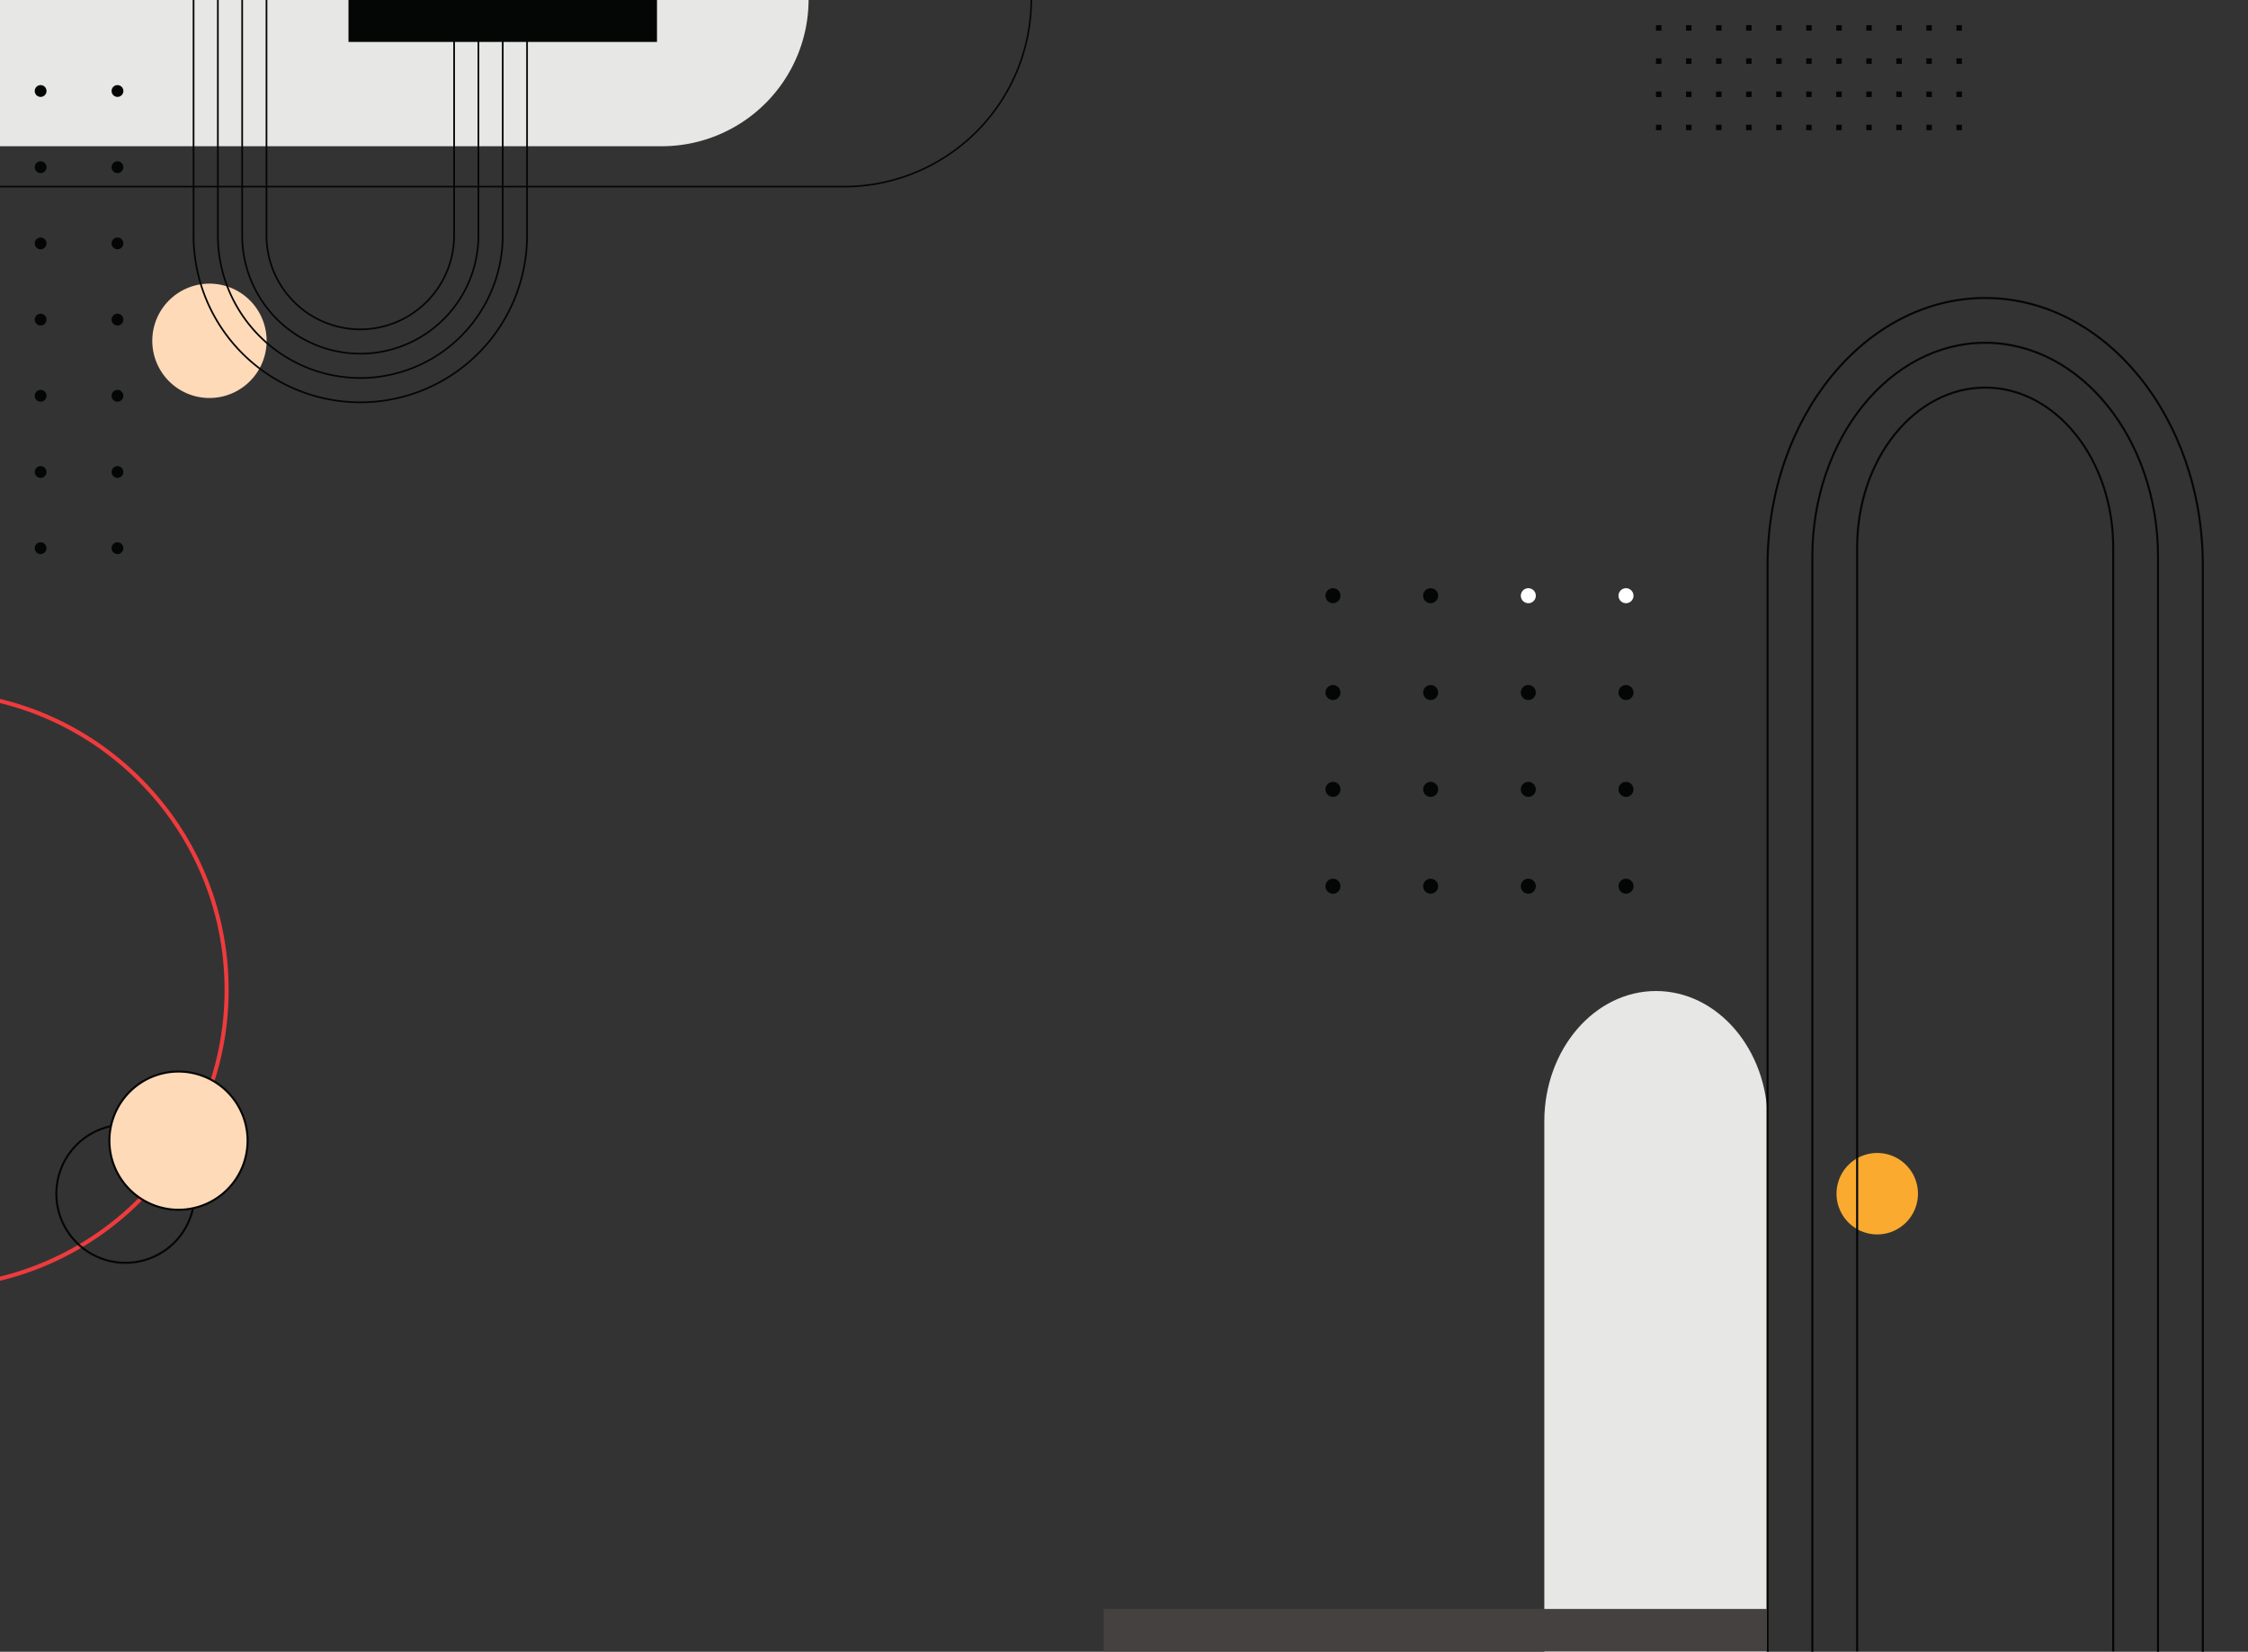 <svg id="Background-skills" xmlns="http://www.w3.org/2000/svg" xmlns:xlink="http://www.w3.org/1999/xlink" width="1470" height="1080" viewBox="0 0 1470 1080">
  <rect x="0" y="0" width="1470" height="1080" fill="#333333" stroke="none"/>
  <defs>
    <clipPath id="clip-path">
      <rect id="Rectangle_1" data-name="Rectangle 1" width="1470" height="1080" fill="#fff" stroke="#707070" stroke-width="1"/>
    </clipPath>
  </defs>
  <g id="Mask_Group_1" data-name="Mask Group 1" clip-path="url(#clip-path)">
    <g id="g10" transform="translate(-240.582 -160)">
      <g id="g12" transform="translate(0 0)">
        <path id="path16" d="M257.154,263.824V-82.911c0-47.028-32.765-85.292-73.037-85.292s-73.034,38.264-73.034,85.292V263.824" transform="translate(1139.345 976.176)" fill="#e7e7e6"/>
        <path id="path20" d="M885.922-123.874c0,107.355,87.03,194.385,194.386,194.385s194.385-87.03,194.385-194.385-87.03-194.386-194.385-194.386S885.922-231.229,885.922-123.874Z" transform="translate(-885.922 931.074)" fill="none" stroke="#ee3b3d" stroke-miterlimit="10" stroke-width="2.667"/>
        <path id="path22" d="M865.8-486.447a37.386,37.386,0,0,0,37.385,37.387,37.386,37.386,0,0,0,37.383-37.387,37.384,37.384,0,0,0-37.383-37.383A37.384,37.384,0,0,0,865.8-486.447" transform="translate(-525.635 869.286)" fill="#ffdab9"/>
        <path id="path24" d="M35.526-60.15A26.627,26.627,0,0,0,62.153-33.523,26.627,26.627,0,0,0,88.78-60.15,26.627,26.627,0,0,0,62.153-86.777,26.627,26.627,0,0,0,35.526-60.15" transform="translate(1405.987 1000.649)" fill="#f9aa2f"/>
        <path id="path28" d="M902.043-55.862A45.182,45.182,0,0,0,947.226-10.68a45.181,45.181,0,0,0,45.182-45.182,45.181,45.181,0,0,0-45.182-45.183A45.183,45.183,0,0,0,902.043-55.862Z" transform="translate(-624.604 996.361)" fill="none" stroke="#040606" stroke-miterlimit="10" stroke-width="1.333"/>
        <path id="path30" d="M875.375-82.532a45.182,45.182,0,0,0,45.181,45.183,45.182,45.182,0,0,0,45.181-45.183,45.181,45.181,0,0,0-45.181-45.182,45.181,45.181,0,0,0-45.181,45.182" transform="translate(-563.251 988.346)" fill="#ffdab9"/>
        <path id="path32" d="M875.375-82.532a45.182,45.182,0,0,0,45.181,45.183,45.182,45.182,0,0,0,45.181-45.183,45.181,45.181,0,0,0-45.181-45.182A45.181,45.181,0,0,0,875.375-82.532Z" transform="translate(-563.251 988.346)" fill="none" stroke="#040606" stroke-miterlimit="10" stroke-width="1.333"/>
        <path id="path34" d="M1122.233-666.665a96.036,96.036,0,0,1-95.926,95.926H593.313v-95.926h528.92" transform="translate(-352.905 826.355)" fill="#e7e7e6"/>
        <path id="path36" d="M1155.887-666.665a122.474,122.474,0,0,1-122.334,122.336H481.343" transform="translate(-240.935 826.355)" fill="none" stroke="#040606" stroke-miterlimit="10" stroke-width="1.051"/>
        <path id="path42" d="M176.924,368.545V-341.866c0-96.357-63.84-174.75-142.309-174.75s-142.307,78.393-142.307,174.75V368.545" transform="translate(1504.106 871.455)" fill="none" stroke="#040606" stroke-miterlimit="10" stroke-width="1.333"/>
        <path id="path44" d="M140.862,361.776v-716c0-77.123-50.7-139.871-113.016-139.871S-85.169-431.345-85.169-354.223v716" transform="translate(1510.876 878.224)" fill="none" stroke="#040606" stroke-miterlimit="10" stroke-width="1.333"/>
        <path id="path46" d="M104.8,354.738V-367.107c0-57.6-37.558-104.464-83.724-104.464s-83.723,46.862-83.723,104.464V354.738" transform="translate(1517.645 884.994)" fill="none" stroke="#040606" stroke-miterlimit="10" stroke-width="1.333"/>
        <path id="path48" d="M734.865-789.45v314.008A109.04,109.04,0,0,0,843.906-366.4h0A109.043,109.043,0,0,0,952.947-475.442V-789.45" transform="translate(-367.716 789.45)" fill="none" stroke="#040606" stroke-miterlimit="10" stroke-width="1.11"/>
        <path id="path50" d="M747.09-789.45v314.008A93.248,93.248,0,0,0,840.233-382.3a93.246,93.246,0,0,0,93.141-93.141V-789.45" transform="translate(-364.043 789.45)" fill="none" stroke="#040606" stroke-miterlimit="10" stroke-width="1.11"/>
        <path id="path52" d="M759.315-789.45v314.008A77.331,77.331,0,0,0,836.558-398.2,77.33,77.33,0,0,0,913.8-475.442V-789.45" transform="translate(-360.369 789.45)" fill="none" stroke="#040606" stroke-miterlimit="10" stroke-width="1.11"/>
        <path id="path54" d="M771.539-789.45v314.008A61.412,61.412,0,0,0,832.883-414.1a61.412,61.412,0,0,0,61.343-61.343V-789.45" transform="translate(-356.693 789.45)" fill="none" stroke="#040606" stroke-miterlimit="10" stroke-width="1.11"/>
        <path id="path56" d="M13.436-650.186h3.589v-3.591H13.436v3.591" transform="translate(1506.471 830.229)" fill="#040606"/>
        <path id="path58" d="M13.436-633.5h3.589v-3.59H13.436v3.59" transform="translate(1506.471 835.244)" fill="#040606"/>
        <path id="path60" d="M13.436-616.82h3.589v-3.588H13.436v3.588" transform="translate(1506.471 840.259)" fill="#040606"/>
        <path id="path62" d="M13.436-600.134h3.589v-3.591H13.436v3.591" transform="translate(1506.471 845.273)" fill="#040606"/>
        <path id="path64" d="M28.542-650.186h3.589v-3.591H28.542v3.591" transform="translate(1471.719 830.229)" fill="#040606"/>
        <path id="path66" d="M28.542-633.5h3.589v-3.59H28.542v3.59" transform="translate(1471.719 835.244)" fill="#040606"/>
        <path id="path68" d="M28.542-616.82h3.589v-3.588H28.542v3.588" transform="translate(1471.719 840.259)" fill="#040606"/>
        <path id="path70" d="M28.542-600.134h3.589v-3.591H28.542v3.591" transform="translate(1471.719 845.273)" fill="#040606"/>
        <path id="path72" d="M43.648-650.186h3.59v-3.591h-3.59v3.591" transform="translate(1436.967 830.229)" fill="#040606"/>
        <path id="path74" d="M43.648-633.5h3.59v-3.59h-3.59v3.59" transform="translate(1436.967 835.244)" fill="#040606"/>
        <path id="path76" d="M43.648-616.82h3.59v-3.588h-3.59v3.588" transform="translate(1436.967 840.259)" fill="#040606"/>
        <path id="path78" d="M43.648-600.134h3.59v-3.591h-3.59v3.591" transform="translate(1436.967 845.273)" fill="#040606"/>
        <path id="path80" d="M58.753-650.186h3.59v-3.591h-3.59v3.591" transform="translate(1402.216 830.229)" fill="#040606"/>
        <path id="path82" d="M58.753-633.5h3.59v-3.59h-3.59v3.59" transform="translate(1402.216 835.244)" fill="#040606"/>
        <path id="path84" d="M58.753-616.82h3.59v-3.588h-3.59v3.588" transform="translate(1402.216 840.259)" fill="#040606"/>
        <path id="path86" d="M58.753-600.134h3.59v-3.591h-3.59v3.591" transform="translate(1402.216 845.273)" fill="#040606"/>
        <path id="path88" d="M73.859-650.186h3.589v-3.591H73.859v3.591" transform="translate(1367.464 830.229)" fill="#040606"/>
        <path id="path90" d="M73.859-633.5h3.589v-3.59H73.859v3.59" transform="translate(1367.464 835.244)" fill="#040606"/>
        <path id="path92" d="M73.859-616.82h3.589v-3.588H73.859v3.588" transform="translate(1367.464 840.259)" fill="#040606"/>
        <path id="path94" d="M73.859-600.134h3.589v-3.591H73.859v3.591" transform="translate(1367.464 845.273)" fill="#040606"/>
        <path id="path96" d="M88.964-650.186h3.59v-3.591h-3.59v3.591" transform="translate(1332.713 830.229)" fill="#040606"/>
        <path id="path98" d="M88.964-633.5h3.59v-3.59h-3.59v3.59" transform="translate(1332.713 835.244)" fill="#040606"/>
        <path id="path100" d="M88.964-616.82h3.59v-3.588h-3.59v3.588" transform="translate(1332.713 840.259)" fill="#040606"/>
        <path id="path102" d="M88.964-600.134h3.59v-3.591h-3.59v3.591" transform="translate(1332.713 845.273)" fill="#040606"/>
        <path id="path104" d="M104.07-650.186h3.59v-3.591h-3.59v3.591" transform="translate(1297.961 830.229)" fill="#040606"/>
        <path id="path106" d="M104.07-633.5h3.59v-3.59h-3.59v3.59" transform="translate(1297.961 835.244)" fill="#040606"/>
        <path id="path108" d="M104.07-616.82h3.59v-3.588h-3.59v3.588" transform="translate(1297.961 840.259)" fill="#040606"/>
        <path id="path110" d="M104.07-600.134h3.59v-3.591h-3.59v3.591" transform="translate(1297.961 845.273)" fill="#040606"/>
        <path id="path112" d="M119.176-650.186h3.589v-3.591h-3.589v3.591" transform="translate(1263.209 830.229)" fill="#040606"/>
        <path id="path114" d="M119.176-633.5h3.589v-3.59h-3.589v3.59" transform="translate(1263.209 835.244)" fill="#040606"/>
        <path id="path116" d="M119.176-616.82h3.589v-3.588h-3.589v3.588" transform="translate(1263.209 840.259)" fill="#040606"/>
        <path id="path118" d="M119.176-600.134h3.589v-3.591h-3.589v3.591" transform="translate(1263.209 845.273)" fill="#040606"/>
        <path id="path120" d="M134.281-650.186h3.59v-3.591h-3.59v3.591" transform="translate(1228.459 830.229)" fill="#040606"/>
        <path id="path122" d="M134.281-633.5h3.59v-3.59h-3.59v3.59" transform="translate(1228.459 835.244)" fill="#040606"/>
        <path id="path124" d="M134.281-616.82h3.59v-3.588h-3.59v3.588" transform="translate(1228.459 840.259)" fill="#040606"/>
        <path id="path126" d="M134.281-600.134h3.59v-3.591h-3.59v3.591" transform="translate(1228.459 845.273)" fill="#040606"/>
        <path id="path128" d="M149.388-650.186h3.588v-3.591h-3.588v3.591" transform="translate(1193.707 830.229)" fill="#040606"/>
        <path id="path130" d="M149.388-633.5h3.588v-3.59h-3.588v3.59" transform="translate(1193.707 835.244)" fill="#040606"/>
        <path id="path132" d="M149.388-616.82h3.588v-3.588h-3.588v3.588" transform="translate(1193.707 840.259)" fill="#040606"/>
        <path id="path134" d="M149.388-600.134h3.588v-3.591h-3.588v3.591" transform="translate(1193.707 845.273)" fill="#040606"/>
        <path id="path136" d="M164.493-650.186h3.59v-3.591h-3.59v3.591" transform="translate(1158.954 830.229)" fill="#040606"/>
        <path id="path138" d="M164.493-633.5h3.59v-3.59h-3.59v3.59" transform="translate(1158.954 835.244)" fill="#040606"/>
        <path id="path140" d="M164.493-616.82h3.59v-3.588h-3.59v3.588" transform="translate(1158.954 840.259)" fill="#040606"/>
        <path id="path142" d="M164.493-600.134h3.59v-3.591h-3.59v3.591" transform="translate(1158.954 845.273)" fill="#040606"/>
        <path id="path210" d="M178.56-365.81a4.9,4.9,0,0,0,4.9,4.9,4.9,4.9,0,0,0,4.9-4.9,4.9,4.9,0,0,0-4.9-4.9,4.9,4.9,0,0,0-4.9,4.9" transform="translate(1120.389 915.31)" fill="#fff"/>
        <path id="path212" d="M227.671-365.81a4.9,4.9,0,0,0,4.9,4.9,4.9,4.9,0,0,0,4.9-4.9,4.9,4.9,0,0,0-4.9-4.9,4.9,4.9,0,0,0-4.9,4.9" transform="translate(1007.403 915.31)" fill="#fff"/>
        <path id="path214" d="M276.783-365.81a4.9,4.9,0,0,0,4.9,4.9,4.9,4.9,0,0,0,4.9-4.9,4.9,4.9,0,0,0-4.9-4.9,4.9,4.9,0,0,0-4.9,4.9" transform="translate(894.418 915.31)" fill="#040606"/>
        <path id="path216" d="M325.894-365.81a4.9,4.9,0,0,0,4.9,4.9,4.9,4.9,0,0,0,4.9-4.9,4.9,4.9,0,0,0-4.9-4.9,4.9,4.9,0,0,0-4.9,4.9" transform="translate(781.436 915.31)" fill="#040606"/>
        <path id="path218" d="M178.56-317.128a4.9,4.9,0,0,0,4.9,4.9,4.9,4.9,0,0,0,4.9-4.9,4.9,4.9,0,0,0-4.9-4.9,4.9,4.9,0,0,0-4.9,4.9" transform="translate(1120.389 929.942)" fill="#040606"/>
        <path id="path220" d="M227.671-317.128a4.9,4.9,0,0,0,4.9,4.9,4.9,4.9,0,0,0,4.9-4.9,4.9,4.9,0,0,0-4.9-4.9,4.9,4.9,0,0,0-4.9,4.9" transform="translate(1007.403 929.942)" fill="#040606"/>
        <path id="path222" d="M276.783-317.128a4.9,4.9,0,0,0,4.9,4.9,4.9,4.9,0,0,0,4.9-4.9,4.9,4.9,0,0,0-4.9-4.9,4.9,4.9,0,0,0-4.9,4.9" transform="translate(894.418 929.942)" fill="#040606"/>
        <path id="path224" d="M325.894-317.128a4.9,4.9,0,0,0,4.9,4.9,4.9,4.9,0,0,0,4.9-4.9,4.9,4.9,0,0,0-4.9-4.9,4.9,4.9,0,0,0-4.9,4.9" transform="translate(781.436 929.942)" fill="#040606"/>
        <path id="path226" d="M178.56-268.444a4.9,4.9,0,0,0,4.9,4.9,4.9,4.9,0,0,0,4.9-4.9,4.9,4.9,0,0,0-4.9-4.9,4.894,4.894,0,0,0-4.9,4.9" transform="translate(1120.389 944.575)" fill="#040606"/>
        <path id="path228" d="M227.671-268.444a4.9,4.9,0,0,0,4.9,4.9,4.9,4.9,0,0,0,4.9-4.9,4.9,4.9,0,0,0-4.9-4.9,4.895,4.895,0,0,0-4.9,4.9" transform="translate(1007.403 944.575)" fill="#040606"/>
        <path id="path230" d="M276.783-268.444a4.9,4.9,0,0,0,4.9,4.9,4.9,4.9,0,0,0,4.9-4.9,4.895,4.895,0,0,0-4.9-4.9,4.895,4.895,0,0,0-4.9,4.9" transform="translate(894.418 944.575)" fill="#040606"/>
        <path id="path232" d="M325.894-268.444a4.9,4.9,0,0,0,4.9,4.9,4.9,4.9,0,0,0,4.9-4.9,4.9,4.9,0,0,0-4.9-4.9,4.894,4.894,0,0,0-4.9,4.9" transform="translate(781.436 944.575)" fill="#040606"/>
        <path id="path234" d="M178.56-219.758a4.9,4.9,0,0,0,4.9,4.9,4.9,4.9,0,0,0,4.9-4.9,4.9,4.9,0,0,0-4.9-4.9,4.9,4.9,0,0,0-4.9,4.9" transform="translate(1120.389 959.208)" fill="#040606"/>
        <path id="path236" d="M227.671-219.758a4.9,4.9,0,0,0,4.9,4.9,4.9,4.9,0,0,0,4.9-4.9,4.9,4.9,0,0,0-4.9-4.9,4.9,4.9,0,0,0-4.9,4.9" transform="translate(1007.403 959.208)" fill="#040606"/>
        <path id="path238" d="M276.783-219.758a4.9,4.9,0,0,0,4.9,4.9,4.9,4.9,0,0,0,4.9-4.9,4.9,4.9,0,0,0-4.9-4.9,4.9,4.9,0,0,0-4.9,4.9" transform="translate(894.418 959.208)" fill="#040606"/>
        <path id="path240" d="M325.894-219.758a4.9,4.9,0,0,0,4.9,4.9,4.9,4.9,0,0,0,4.9-4.9,4.9,4.9,0,0,0-4.9-4.9,4.9,4.9,0,0,0-4.9,4.9" transform="translate(781.436 959.208)" fill="#040606"/>
        <path id="path242" d="M937.83-619.784a3.852,3.852,0,0,0,3.853,3.851,3.852,3.852,0,0,0,3.853-3.851,3.853,3.853,0,0,0-3.853-3.853,3.853,3.853,0,0,0-3.853,3.853" transform="translate(-624.275 839.288)" fill="#040606"/>
        <path id="path244" d="M976.472-619.784a3.852,3.852,0,0,0,3.853,3.851,3.854,3.854,0,0,0,3.855-3.851,3.854,3.854,0,0,0-3.855-3.853,3.852,3.852,0,0,0-3.853,3.853" transform="translate(-713.176 839.288)" fill="#040606"/>
        <path id="path246" d="M937.83-581.477a3.853,3.853,0,0,0,3.853,3.853,3.852,3.852,0,0,0,3.853-3.853,3.855,3.855,0,0,0-3.853-3.855,3.855,3.855,0,0,0-3.853,3.855" transform="translate(-624.275 850.801)" fill="#040606"/>
        <path id="path248" d="M976.472-581.477a3.853,3.853,0,0,0,3.853,3.853,3.854,3.854,0,0,0,3.855-3.853,3.857,3.857,0,0,0-3.855-3.855,3.855,3.855,0,0,0-3.853,3.855" transform="translate(-713.176 850.801)" fill="#040606"/>
        <path id="path250" d="M937.83-543.169a3.853,3.853,0,0,0,3.853,3.851,3.853,3.853,0,0,0,3.853-3.851,3.854,3.854,0,0,0-3.853-3.855,3.854,3.854,0,0,0-3.853,3.855" transform="translate(-624.275 862.315)" fill="#040606"/>
        <path id="path252" d="M976.472-543.169a3.853,3.853,0,0,0,3.853,3.851,3.855,3.855,0,0,0,3.855-3.851,3.856,3.856,0,0,0-3.855-3.855,3.854,3.854,0,0,0-3.853,3.855" transform="translate(-713.176 862.315)" fill="#040606"/>
        <path id="path254" d="M937.83-504.863a3.854,3.854,0,0,0,3.853,3.853,3.854,3.854,0,0,0,3.853-3.853,3.855,3.855,0,0,0-3.853-3.855,3.855,3.855,0,0,0-3.853,3.855" transform="translate(-624.275 873.829)" fill="#040606"/>
        <path id="path256" d="M976.472-504.863a3.854,3.854,0,0,0,3.853,3.853,3.855,3.855,0,0,0,3.855-3.853,3.857,3.857,0,0,0-3.855-3.855,3.855,3.855,0,0,0-3.853,3.855" transform="translate(-713.176 873.829)" fill="#040606"/>
        <path id="path258" d="M937.83-466.555a3.853,3.853,0,0,0,3.853,3.851,3.853,3.853,0,0,0,3.853-3.851,3.854,3.854,0,0,0-3.853-3.855,3.854,3.854,0,0,0-3.853,3.855" transform="translate(-624.275 885.343)" fill="#040606"/>
        <path id="path260" d="M976.472-466.555a3.853,3.853,0,0,0,3.853,3.851,3.855,3.855,0,0,0,3.855-3.851,3.855,3.855,0,0,0-3.855-3.855,3.854,3.854,0,0,0-3.853,3.855" transform="translate(-713.176 885.343)" fill="#040606"/>
        <path id="path262" d="M937.83-428.25a3.854,3.854,0,0,0,3.853,3.855,3.854,3.854,0,0,0,3.853-3.855,3.855,3.855,0,0,0-3.853-3.853,3.855,3.855,0,0,0-3.853,3.853" transform="translate(-624.275 896.856)" fill="#040606"/>
        <path id="path264" d="M976.472-428.25a3.854,3.854,0,0,0,3.853,3.855,3.855,3.855,0,0,0,3.855-3.855,3.856,3.856,0,0,0-3.855-3.853,3.855,3.855,0,0,0-3.853,3.853" transform="translate(-713.176 896.856)" fill="#040606"/>
        <path id="path266" d="M937.83-389.942a3.854,3.854,0,0,0,3.853,3.853,3.854,3.854,0,0,0,3.853-3.853,3.854,3.854,0,0,0-3.853-3.853,3.854,3.854,0,0,0-3.853,3.853" transform="translate(-624.275 908.37)" fill="#040606"/>
        <path id="path268" d="M976.472-389.942a3.854,3.854,0,0,0,3.853,3.853,3.855,3.855,0,0,0,3.855-3.853,3.855,3.855,0,0,0-3.855-3.853,3.854,3.854,0,0,0-3.853,3.853" transform="translate(-713.176 908.37)" fill="#040606"/>
        <path id="path270" d="M0-21.324H433.64V6.409H0V-21.324" transform="translate(962.33 1233.323)" fill="#454141"/>
        <path id="path272" d="M669.534-666.665H871.267v27.731H669.534v-27.731" transform="translate(-201.07 826.355)" fill="#040606"/>
      </g>
    </g>
  </g>
</svg>
